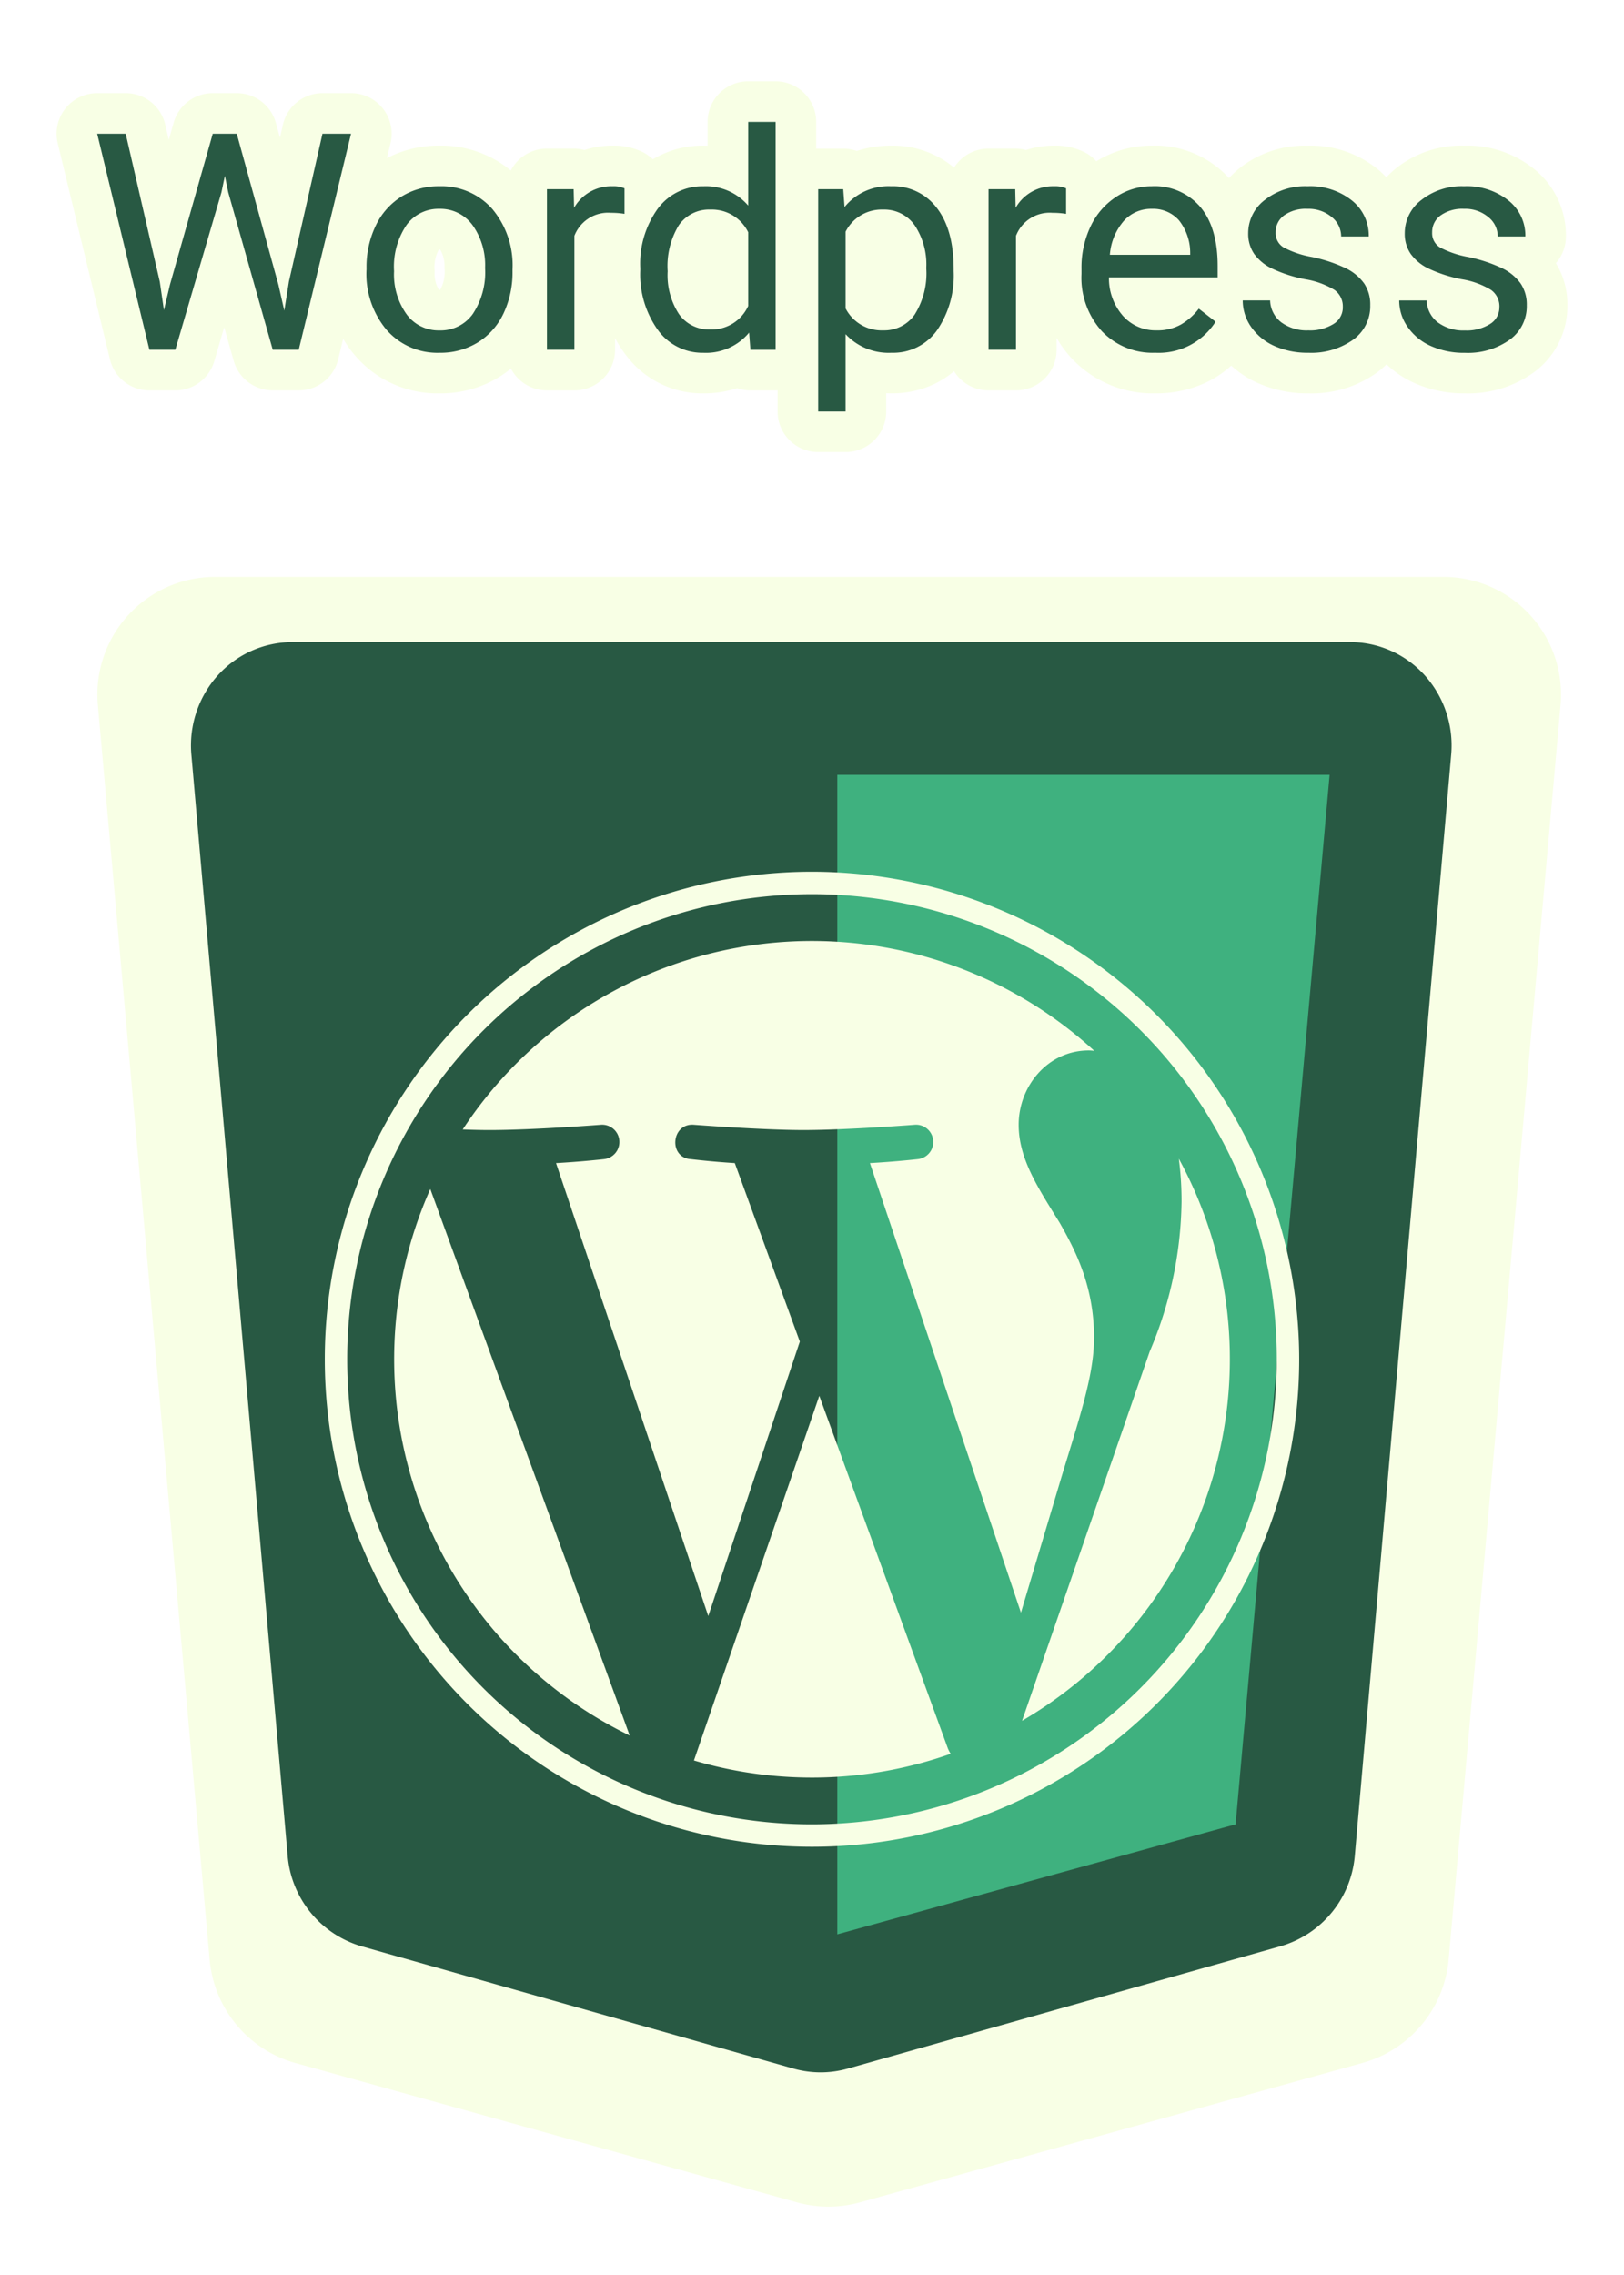 <svg xmlns="http://www.w3.org/2000/svg" xmlns:xlink="http://www.w3.org/1999/xlink" width="200" height="280" viewBox="0 0 200 280"><defs><filter id="a" x="0" y="59" width="204.248" height="224.59" filterUnits="userSpaceOnUse"><feOffset dx="2" dy="4" input="SourceAlpha"/><feGaussianBlur stdDeviation="4" result="b"/><feFlood flood-color="#4a3958"/><feComposite operator="in" in2="b"/><feComposite in="SourceGraphic"/></filter><clipPath id="d"><rect width="200" height="280"/></clipPath></defs><g id="c" clip-path="url(#d)"><g transform="translate(-6196.683 -4744.187)"><g transform="translate(248.907 -608.187)"><g transform="translate(5938.976 5379.078)"><path d="M24.28-10.243l4.2,18.207.51,3.5.748-3.154L35-10.243h2.958L43.082,8.313l.731,3.213.569-3.579,4.131-18.19h3.519L45.59,16.346h-3.2L36.911-3.026l-.417-2.032L36.07-3.026,30.392,16.346H27.2L20.77-10.243ZM53.937,6.281a11.687,11.687,0,0,1,1.139-5.219,8.475,8.475,0,0,1,3.179-3.579A8.6,8.6,0,0,1,62.9-3.783a8.341,8.341,0,0,1,6.528,2.8,10.769,10.769,0,0,1,2.491,7.438v.229a11.8,11.8,0,0,1-1.105,5.185,8.425,8.425,0,0,1-3.162,3.57,8.769,8.769,0,0,1-4.718,1.275,8.305,8.305,0,0,1-6.511-2.8,10.686,10.686,0,0,1-2.491-7.395Zm3.391.4a8.43,8.43,0,0,0,1.53,5.279,5.154,5.154,0,0,0,8.169-.026A9.248,9.248,0,0,0,68.54,6.281,8.472,8.472,0,0,0,67,1.012,4.912,4.912,0,0,0,62.9-1,4.847,4.847,0,0,0,58.867.986a9.146,9.146,0,0,0-1.538,5.695ZM85.71-.382A10.154,10.154,0,0,0,84.044-.51a4.442,4.442,0,0,0-4.505,2.831V16.346H76.156V-3.417h3.29L79.5-1.131a5.27,5.27,0,0,1,4.718-2.652,3.352,3.352,0,0,1,1.5.263ZM87.648,6.3a11.574,11.574,0,0,1,2.15-7.31,6.819,6.819,0,0,1,5.644-2.771,6.856,6.856,0,0,1,5.5,2.38V-11.7h3.375v28.05h-3.1l-.162-2.117a6.891,6.891,0,0,1-5.644,2.482,6.758,6.758,0,0,1-5.6-2.813,11.734,11.734,0,0,1-2.159-7.344Zm3.375.383a8.769,8.769,0,0,0,1.385,5.261,4.5,4.5,0,0,0,3.842,1.9,4.927,4.927,0,0,0,4.692-2.89V1.879A4.976,4.976,0,0,0,96.284-.909,4.526,4.526,0,0,0,92.408,1a9.669,9.669,0,0,0-1.385,5.678Zm35.224,0a11.886,11.886,0,0,1-2.057,7.276,6.625,6.625,0,0,1-5.593,2.754,7.244,7.244,0,0,1-5.661-2.287v9.52h-3.374V-3.417h3.086l.161,2.193a6.964,6.964,0,0,1,5.738-2.559A6.74,6.74,0,0,1,124.181-1.1q2.065,2.686,2.065,7.472ZM122.872,6.3a8.722,8.722,0,0,0-1.428-5.279,4.579,4.579,0,0,0-3.9-1.93,4.977,4.977,0,0,0-4.607,2.72v9.443a4.986,4.986,0,0,0,4.641,2.7,4.552,4.552,0,0,0,3.859-1.93A9.531,9.531,0,0,0,122.872,6.3ZM140.093-.382a10.154,10.154,0,0,0-1.666-.128,4.442,4.442,0,0,0-4.505,2.831V16.346h-3.383V-3.417h3.289l.051,2.287A5.27,5.27,0,0,1,138.6-3.783a3.352,3.352,0,0,1,1.5.263Zm10.956,17.094a8.63,8.63,0,0,1-6.536-2.635,9.8,9.8,0,0,1-2.525-7.064V6.392a11.806,11.806,0,0,1,1.131-5.253,8.794,8.794,0,0,1,3.136-3.613,7.878,7.878,0,0,1,4.378-1.309,7.384,7.384,0,0,1,5.984,2.542q2.142,2.541,2.142,7.267V7.437H145.371a6.991,6.991,0,0,0,1.708,4.718,5.351,5.351,0,0,0,4.148,1.8,5.885,5.885,0,0,0,3.035-.731,7.663,7.663,0,0,0,2.176-1.938l2.066,1.607a8.311,8.311,0,0,1-7.455,3.817ZM150.633-1A4.5,4.5,0,0,0,147.2.485a7.181,7.181,0,0,0-1.717,4.173h9.894V4.4A6.451,6.451,0,0,0,153.99.408,4.244,4.244,0,0,0,150.633-1Zm23.536,12.1a2.485,2.485,0,0,0-1.029-2.125,10.062,10.062,0,0,0-3.6-1.309,16.935,16.935,0,0,1-4.071-1.309,5.777,5.777,0,0,1-2.227-1.828,4.381,4.381,0,0,1-.723-2.525A5.126,5.126,0,0,1,164.573-2.1a8.025,8.025,0,0,1,5.253-1.683,8.228,8.228,0,0,1,5.449,1.743A5.508,5.508,0,0,1,177.365,2.4h-3.4A3.056,3.056,0,0,0,172.792,0a4.424,4.424,0,0,0-2.967-1,4.623,4.623,0,0,0-2.89.808A2.524,2.524,0,0,0,165.9,1.9a2.048,2.048,0,0,0,.969,1.844,11.733,11.733,0,0,0,3.494,1.181,18.3,18.3,0,0,1,4.1,1.352,6,6,0,0,1,2.329,1.9,4.64,4.64,0,0,1,.757,2.686,5.062,5.062,0,0,1-2.117,4.25,8.885,8.885,0,0,1-5.5,1.6,9.938,9.938,0,0,1-4.2-.841,6.894,6.894,0,0,1-2.856-2.346,5.656,5.656,0,0,1-1.029-3.255h3.374a3.5,3.5,0,0,0,1.36,2.686,5.261,5.261,0,0,0,3.349,1,5.448,5.448,0,0,0,3.086-.782,2.383,2.383,0,0,0,1.156-2.074Zm19.286,0a2.478,2.478,0,0,0-1.037-2.125,9.962,9.962,0,0,0-3.6-1.309,16.935,16.935,0,0,1-4.071-1.309,5.777,5.777,0,0,1-2.227-1.828,4.381,4.381,0,0,1-.723-2.525A5.126,5.126,0,0,1,183.859-2.1,7.99,7.99,0,0,1,189.1-3.783a8.242,8.242,0,0,1,5.457,1.743A5.508,5.508,0,0,1,196.652,2.4h-3.4A3.048,3.048,0,0,0,192.07,0,4.4,4.4,0,0,0,189.1-1a4.585,4.585,0,0,0-2.882.808,2.517,2.517,0,0,0-1.046,2.1,2.048,2.048,0,0,0,.969,1.844,11.871,11.871,0,0,0,3.5,1.181,18.5,18.5,0,0,1,4.1,1.352,6,6,0,0,1,2.329,1.9,4.64,4.64,0,0,1,.757,2.686,5.062,5.062,0,0,1-2.117,4.25,8.885,8.885,0,0,1-5.5,1.6,9.938,9.938,0,0,1-4.2-.841,6.823,6.823,0,0,1-2.856-2.346,5.624,5.624,0,0,1-1.037-3.255h3.383a3.5,3.5,0,0,0,1.36,2.686,5.239,5.239,0,0,0,3.349,1,5.406,5.406,0,0,0,3.077-.782,2.38,2.38,0,0,0,1.164-2.074Z" fill="#f8ffe5"/><path d="M100.942-11.7V-1.4a6.856,6.856,0,0,0-5.5-2.38A6.819,6.819,0,0,0,89.8-1.012a11.574,11.574,0,0,0-2.15,7.31v.255A11.734,11.734,0,0,0,89.807,13.9a6.758,6.758,0,0,0,5.6,2.813,6.891,6.891,0,0,0,5.644-2.482l.161,2.116h3.1V-11.7h-3.375M96.25,13.846a4.5,4.5,0,0,1-3.842-1.9,8.769,8.769,0,0,1-1.385-5.261A9.669,9.669,0,0,1,92.408,1,4.526,4.526,0,0,1,96.284-.91a4.976,4.976,0,0,1,4.658,2.788v9.078a4.927,4.927,0,0,1-4.692,2.89M20.77-10.243,27.2,16.345h3.2L36.07-3.026l.425-2.031.416,2.031,5.482,19.372h3.2l6.443-26.588H48.514L44.383,7.947l-.57,3.578-.731-3.213L37.957-10.243H35L29.737,8.313l-.748,3.153-.51-3.5-4.2-18.207H20.77M62.9-3.783a8.6,8.6,0,0,0-4.65,1.266,8.475,8.475,0,0,0-3.179,3.578,11.687,11.687,0,0,0-1.139,5.219v.238a10.686,10.686,0,0,0,2.491,7.395,8.305,8.305,0,0,0,6.511,2.8,8.769,8.769,0,0,0,4.717-1.275,8.425,8.425,0,0,0,3.162-3.57,11.8,11.8,0,0,0,1.1-5.185V6.451a10.769,10.769,0,0,0-2.49-7.438,8.341,8.341,0,0,0-6.528-2.8m.034,17.74a4.867,4.867,0,0,1-4.08-2,8.43,8.43,0,0,1-1.53-5.279,9.146,9.146,0,0,1,1.538-5.7A4.847,4.847,0,0,1,62.9-1,4.913,4.913,0,0,1,67,1.011a8.472,8.472,0,0,1,1.538,5.27,9.248,9.248,0,0,1-1.513,5.652,4.84,4.84,0,0,1-4.089,2.023M84.214-3.783A5.27,5.27,0,0,0,79.5-1.131l-.051-2.286h-3.29V16.345h3.383V2.32A4.442,4.442,0,0,1,84.044-.51a10.155,10.155,0,0,1,1.666.127V-3.519a3.352,3.352,0,0,0-1.5-.263m34.331,0a6.964,6.964,0,0,0-5.737,2.558l-.162-2.193h-3.085V23.944h3.374v-9.52a7.244,7.244,0,0,0,5.661,2.286,6.625,6.625,0,0,0,5.593-2.754,11.886,11.886,0,0,0,2.057-7.276V6.375q0-4.786-2.066-7.471a6.74,6.74,0,0,0-5.635-2.686m-.969,17.74a4.986,4.986,0,0,1-4.641-2.7V1.81a4.977,4.977,0,0,1,4.607-2.72,4.579,4.579,0,0,1,3.9,1.929A8.722,8.722,0,0,1,122.872,6.3a9.531,9.531,0,0,1-1.437,5.729,4.552,4.552,0,0,1-3.859,1.93M138.6-3.783a5.27,5.27,0,0,0-4.717,2.652l-.051-2.286h-3.29V16.345h3.383V2.32a4.442,4.442,0,0,1,4.5-2.83,10.154,10.154,0,0,1,1.666.127V-3.519a3.352,3.352,0,0,0-1.5-.263m12.036,0a7.878,7.878,0,0,0-4.378,1.309,8.794,8.794,0,0,0-3.137,3.612,11.806,11.806,0,0,0-1.13,5.253v.621a9.8,9.8,0,0,0,2.524,7.063,8.63,8.63,0,0,0,6.537,2.635,8.311,8.311,0,0,0,7.454-3.816l-2.065-1.607a7.663,7.663,0,0,1-2.176,1.938,5.884,5.884,0,0,1-3.034.731,5.351,5.351,0,0,1-4.148-1.8,6.991,6.991,0,0,1-1.708-4.718h13.387V6.026q0-4.726-2.142-7.267a7.384,7.384,0,0,0-5.984-2.542m4.743,8.44h-9.894A7.181,7.181,0,0,1,147.2.484,4.5,4.5,0,0,1,150.633-1,4.244,4.244,0,0,1,153.99.408a6.451,6.451,0,0,1,1.385,4v.255m14.45-8.44A8.025,8.025,0,0,0,164.573-2.1a5.126,5.126,0,0,0-2.057,4.106,4.381,4.381,0,0,0,.723,2.524,5.777,5.777,0,0,0,2.227,1.827,16.936,16.936,0,0,0,4.072,1.309,10.062,10.062,0,0,1,3.6,1.309,2.485,2.485,0,0,1,1.029,2.125,2.383,2.383,0,0,1-1.156,2.074,5.448,5.448,0,0,1-3.085.782,5.261,5.261,0,0,1-3.349-1,3.5,3.5,0,0,1-1.36-2.686h-3.375a5.656,5.656,0,0,0,1.029,3.255,6.894,6.894,0,0,0,2.856,2.346,9.938,9.938,0,0,0,4.2.841,8.885,8.885,0,0,0,5.5-1.6,5.062,5.062,0,0,0,2.117-4.25,4.64,4.64,0,0,0-.757-2.686,6,6,0,0,0-2.329-1.9,18.3,18.3,0,0,0-4.1-1.352,11.733,11.733,0,0,1-3.493-1.181A2.048,2.048,0,0,1,165.9,1.9a2.524,2.524,0,0,1,1.037-2.1A4.623,4.623,0,0,1,169.826-1a4.424,4.424,0,0,1,2.966,1,3.056,3.056,0,0,1,1.173,2.4h3.4a5.508,5.508,0,0,0-2.091-4.437,8.228,8.228,0,0,0-5.449-1.742m19.278,0A7.99,7.99,0,0,0,183.859-2.1,5.126,5.126,0,0,0,181.8,2.006a4.381,4.381,0,0,0,.723,2.524,5.777,5.777,0,0,0,2.227,1.827,16.935,16.935,0,0,0,4.071,1.309,9.962,9.962,0,0,1,3.6,1.309,2.478,2.478,0,0,1,1.037,2.125,2.38,2.38,0,0,1-1.165,2.074,5.406,5.406,0,0,1-3.077.782,5.239,5.239,0,0,1-3.349-1,3.5,3.5,0,0,1-1.36-2.686h-3.383a5.624,5.624,0,0,0,1.037,3.255,6.823,6.823,0,0,0,2.856,2.346,9.938,9.938,0,0,0,4.2.841,8.885,8.885,0,0,0,5.5-1.6,5.062,5.062,0,0,0,2.117-4.25,4.64,4.64,0,0,0-.757-2.686,6.005,6.005,0,0,0-2.329-1.9,18.5,18.5,0,0,0-4.1-1.352,11.87,11.87,0,0,1-3.5-1.181,2.048,2.048,0,0,1-.969-1.845,2.517,2.517,0,0,1,1.046-2.1A4.585,4.585,0,0,1,189.1-1a4.4,4.4,0,0,1,2.967,1,3.048,3.048,0,0,1,1.181,2.4h3.4a5.508,5.508,0,0,0-2.091-4.437A8.242,8.242,0,0,0,189.1-3.783M100.942-16.7h3.375a5,5,0,0,1,5,5v3.293q.121-.006.244-.006h3.085a4.99,4.99,0,0,1,1.673.287,13.38,13.38,0,0,1,4.226-.653A11.787,11.787,0,0,1,126.3-6.074a5,5,0,0,1,4.236-2.343h3.29a5,5,0,0,1,1.331.179,10.784,10.784,0,0,1,3.438-.545,8.09,8.09,0,0,1,3.791.821,5,5,0,0,1,1.434,1.111,12.809,12.809,0,0,1,6.811-1.932,12.334,12.334,0,0,1,9.525,4,11.7,11.7,0,0,1,1.249-1.182,12.919,12.919,0,0,1,8.419-2.813,13.114,13.114,0,0,1,8.647,2.9,11.664,11.664,0,0,1,1.061,1,11.752,11.752,0,0,1,1.156-1.082A12.884,12.884,0,0,1,189.1-8.783a13.127,13.127,0,0,1,8.656,2.9,10.458,10.458,0,0,1,3.892,8.28,4.981,4.981,0,0,1-1.234,3.289,9.627,9.627,0,0,1,1.413,5.177,10.055,10.055,0,0,1-4.1,8.24,13.781,13.781,0,0,1-8.512,2.608,14.931,14.931,0,0,1-6.29-1.3,12.22,12.22,0,0,1-3.37-2.269,11.1,11.1,0,0,1-1.114.961,13.781,13.781,0,0,1-8.512,2.608,14.931,14.931,0,0,1-6.29-1.3l-.008,0a12.325,12.325,0,0,1-3.2-2.113,12.665,12.665,0,0,1-2.761,1.913,14.391,14.391,0,0,1-6.624,1.5A13.665,13.665,0,0,1,140.9,17.529a13.507,13.507,0,0,1-1.975-2.652v1.468a5,5,0,0,1-5,5h-3.383a5,5,0,0,1-4.249-2.362,11.323,11.323,0,0,1-2.323,1.525,12.046,12.046,0,0,1-5.371,1.2q-.337,0-.661-.014v2.247a5,5,0,0,1-5,5h-3.374a5,5,0,0,1-5-5v-2.6c-.081,0-.163.006-.244.006h-3.1a4.991,4.991,0,0,1-1.632-.273,13.34,13.34,0,0,1-4.174.638,11.71,11.71,0,0,1-9.562-4.762l-.006-.007a14.285,14.285,0,0,1-1.3-2.031v1.435a5,5,0,0,1-5,5H76.156a5,5,0,0,1-4.433-2.686,13.466,13.466,0,0,1-1.42,1.018l-.013.008a13.731,13.731,0,0,1-7.352,2.025A13.319,13.319,0,0,1,52.693,17.24,14.076,14.076,0,0,1,51.06,15l-.611,2.521a5,5,0,0,1-4.859,3.822h-3.2a5,5,0,0,1-4.811-3.638l-1.169-4.13L35.19,17.752a5,5,0,0,1-4.8,3.594H27.2a5,5,0,0,1-4.86-3.825L15.91-9.068a5,5,0,0,1,.931-4.267,5,5,0,0,1,3.929-1.908h3.51a5,5,0,0,1,4.872,3.876l.434,1.882.6-2.123A5,5,0,0,1,35-15.243h2.958a5,5,0,0,1,4.82,3.669l.5,1.813.361-1.589a5,5,0,0,1,4.876-3.893h3.519a5,5,0,0,1,3.93,1.909,5,5,0,0,1,.929,4.269L56.45-7.241A13.692,13.692,0,0,1,62.9-8.783a13.479,13.479,0,0,1,8.811,3.066,5,5,0,0,1,4.441-2.7h3.29a5,5,0,0,1,1.331.179,10.784,10.784,0,0,1,3.438-.545A8.09,8.09,0,0,1,88-7.961a5,5,0,0,1,1.2.863,11.878,11.878,0,0,1,6.241-1.684q.251,0,.5.008V-11.7A5,5,0,0,1,100.942-16.7ZM62.989,4c-.022,0-.05,0-.085,0h-.045l-.029.037-.008.011a4.558,4.558,0,0,0-.493,2.636,3.9,3.9,0,0,0,.493,2.23l.014.019.019.025c.022,0,.05,0,.083,0l.073,0,.012-.016.006-.008a4.593,4.593,0,0,0,.511-2.65,4.028,4.028,0,0,0-.511-2.234C63.013,4.028,63,4.013,62.989,4Z" fill="#f8ffe5"/><path d="M24.28-10.243l4.2,18.207.51,3.5.748-3.154L35-10.243h2.958L43.082,8.313l.731,3.213.569-3.579,4.131-18.19h3.519L45.59,16.346h-3.2L36.911-3.026l-.417-2.032L36.07-3.026,30.392,16.346H27.2L20.77-10.243ZM53.937,6.52V6.281a11.687,11.687,0,0,1,1.139-5.219,8.475,8.475,0,0,1,3.179-3.579A8.6,8.6,0,0,1,62.9-3.783h0a8.341,8.341,0,0,1,6.528,2.8,10.769,10.769,0,0,1,2.491,7.438h0v.229a11.8,11.8,0,0,1-1.105,5.185,8.425,8.425,0,0,1-3.162,3.57,8.769,8.769,0,0,1-4.718,1.275h0a8.305,8.305,0,0,1-6.511-2.8,10.686,10.686,0,0,1-2.491-7.395Zm3.391.161h0a8.43,8.43,0,0,0,1.53,5.279,4.867,4.867,0,0,0,4.08,2h0a4.84,4.84,0,0,0,4.089-2.023A9.248,9.248,0,0,0,68.54,6.281h0A8.472,8.472,0,0,0,67,1.012,4.912,4.912,0,0,0,62.9-1h0A4.847,4.847,0,0,0,58.867.986a9.146,9.146,0,0,0-1.538,5.695ZM85.71-3.519V-.382A10.154,10.154,0,0,0,84.044-.51h0a4.442,4.442,0,0,0-4.505,2.83h0V16.346H76.156V-3.417h3.29L79.5-1.131a5.27,5.27,0,0,1,4.718-2.652h0a3.352,3.352,0,0,1,1.5.263ZM87.648,6.554V6.3a11.574,11.574,0,0,1,2.15-7.31,6.819,6.819,0,0,1,5.644-2.771h0a6.856,6.856,0,0,1,5.5,2.38h0V-11.7h3.375v28.05h-3.1l-.162-2.117a6.891,6.891,0,0,1-5.644,2.482h0a6.758,6.758,0,0,1-5.6-2.813A11.734,11.734,0,0,1,87.648,6.554Zm3.375.128h0a8.769,8.769,0,0,0,1.385,5.261,4.5,4.5,0,0,0,3.842,1.9h0a4.927,4.927,0,0,0,4.692-2.89h0V1.879A4.976,4.976,0,0,0,96.284-.909h0A4.526,4.526,0,0,0,92.408,1a9.669,9.669,0,0,0-1.385,5.678Zm35.224-.306v.306a11.886,11.886,0,0,1-2.057,7.276,6.625,6.625,0,0,1-5.593,2.754h0a7.244,7.244,0,0,1-5.661-2.287h0v9.52h-3.374V-3.417h3.086l.161,2.193a6.964,6.964,0,0,1,5.738-2.559h0A6.74,6.74,0,0,1,124.181-1.1q2.065,2.686,2.065,7.472ZM122.872,6.3h0a8.722,8.722,0,0,0-1.428-5.279,4.579,4.579,0,0,0-3.9-1.93h0a4.977,4.977,0,0,0-4.607,2.72h0v9.443a4.986,4.986,0,0,0,4.641,2.7h0a4.552,4.552,0,0,0,3.859-1.93A9.531,9.531,0,0,0,122.872,6.3Zm17.221-9.818V-.382a10.154,10.154,0,0,0-1.666-.127h0a4.442,4.442,0,0,0-4.505,2.83h0V16.346h-3.383V-3.417h3.289l.051,2.287A5.27,5.27,0,0,1,138.6-3.783h0a3.352,3.352,0,0,1,1.5.263Zm10.956,20.23h0a8.63,8.63,0,0,1-6.536-2.635,9.8,9.8,0,0,1-2.525-7.064h0V6.392a11.806,11.806,0,0,1,1.131-5.253,8.794,8.794,0,0,1,3.136-3.613,7.878,7.878,0,0,1,4.378-1.309h0a7.384,7.384,0,0,1,5.984,2.542q2.142,2.541,2.142,7.267h0V7.437H145.371a6.991,6.991,0,0,0,1.708,4.718,5.351,5.351,0,0,0,4.148,1.8h0a5.885,5.885,0,0,0,3.035-.731,7.663,7.663,0,0,0,2.176-1.938h0l2.066,1.607a8.311,8.311,0,0,1-7.455,3.817ZM150.633-1h0A4.5,4.5,0,0,0,147.2.485a7.181,7.181,0,0,0-1.717,4.173h9.894V4.4A6.451,6.451,0,0,0,153.99.408,4.244,4.244,0,0,0,150.633-1Zm23.536,12.1h0a2.485,2.485,0,0,0-1.029-2.125,10.062,10.062,0,0,0-3.6-1.309,16.935,16.935,0,0,1-4.071-1.309,5.777,5.777,0,0,1-2.227-1.828,4.381,4.381,0,0,1-.723-2.525h0A5.126,5.126,0,0,1,164.573-2.1a8.025,8.025,0,0,1,5.253-1.683h0a8.228,8.228,0,0,1,5.449,1.743A5.508,5.508,0,0,1,177.365,2.4h-3.4A3.056,3.056,0,0,0,172.792,0a4.424,4.424,0,0,0-2.967-1h0a4.623,4.623,0,0,0-2.89.808A2.524,2.524,0,0,0,165.9,1.9h0a2.048,2.048,0,0,0,.969,1.844,11.733,11.733,0,0,0,3.494,1.181,18.3,18.3,0,0,1,4.1,1.352,6,6,0,0,1,2.329,1.9,4.64,4.64,0,0,1,.757,2.686h0a5.062,5.062,0,0,1-2.117,4.25,8.885,8.885,0,0,1-5.5,1.6h0a9.938,9.938,0,0,1-4.2-.841,6.894,6.894,0,0,1-2.856-2.346,5.656,5.656,0,0,1-1.029-3.255h3.374a3.5,3.5,0,0,0,1.36,2.686,5.261,5.261,0,0,0,3.349,1h0a5.448,5.448,0,0,0,3.086-.782,2.383,2.383,0,0,0,1.156-2.074Zm19.286,0h0a2.478,2.478,0,0,0-1.037-2.125,9.962,9.962,0,0,0-3.6-1.309,16.935,16.935,0,0,1-4.071-1.309,5.777,5.777,0,0,1-2.227-1.828,4.381,4.381,0,0,1-.723-2.525h0A5.126,5.126,0,0,1,183.859-2.1,7.99,7.99,0,0,1,189.1-3.783h0a8.242,8.242,0,0,1,5.457,1.743A5.508,5.508,0,0,1,196.652,2.4h-3.4A3.048,3.048,0,0,0,192.07,0,4.4,4.4,0,0,0,189.1-1h0a4.585,4.585,0,0,0-2.882.808,2.517,2.517,0,0,0-1.046,2.1h0a2.048,2.048,0,0,0,.969,1.844,11.871,11.871,0,0,0,3.5,1.181,18.5,18.5,0,0,1,4.1,1.352,6,6,0,0,1,2.329,1.9,4.64,4.64,0,0,1,.757,2.686h0a5.062,5.062,0,0,1-2.117,4.25,8.885,8.885,0,0,1-5.5,1.6h0a9.938,9.938,0,0,1-4.2-.841,6.823,6.823,0,0,1-2.856-2.346,5.624,5.624,0,0,1-1.037-3.255h3.383a3.5,3.5,0,0,0,1.36,2.686,5.239,5.239,0,0,0,3.349,1h0a5.406,5.406,0,0,0,3.077-.782,2.38,2.38,0,0,0,1.164-2.074Z" fill="#285943"/></g></g><g transform="translate(0 6.777)"><g transform="translate(497.813 -604)"><g transform="translate(23.818 -326)"><g transform="translate(5687.251 5736.264)"><g transform="matrix(1, 0, 0, 1, -12.2, -68.85)" filter="url(#a)"><path d="M110.816,213.646a14.584,14.584,0,0,1-3.841-.517L45.161,195.963a14.556,14.556,0,0,1-10.55-12.671L20.843,28.829A14.488,14.488,0,0,1,35.27,13.056H186.552a14.487,14.487,0,0,1,14.427,15.766L187.193,183.268a14.557,14.557,0,0,1-10.559,12.673l-61.95,17.182a14.629,14.629,0,0,1-3.868.524Z" transform="translate(-10.79 53.94)" fill="#f8ffe5"/></g><path d="M98.331,189.086a12.343,12.343,0,0,1-3.309-.454L41.781,173.568a12.714,12.714,0,0,1-9.087-11.119L20.835,26.9a12.906,12.906,0,0,1,3.218-9.705,12.4,12.4,0,0,1,9.208-4.137h130.3a12.4,12.4,0,0,1,9.208,4.137,12.9,12.9,0,0,1,3.218,9.7L164.115,162.427a12.715,12.715,0,0,1-9.095,11.121l-53.358,15.078a12.383,12.383,0,0,1-3.332.46Z" transform="translate(-9.467 -2.882)" fill="#285943"/><path d="M157.852,168.233l11.58-129.159H108.8v142.7Z" transform="translate(-17.885 -12.555)" fill="#3fb17f"/></g></g></g><g transform="translate(0 3.204)"><path d="M20.992,47.048l24.556,67.258A51.481,51.481,0,0,1,20.992,47.048Zm81.75,18.363c0-6.363-2.274-10.766-4.234-14.2-2.613-4.234-5.056-7.839-5.056-12.073,0-4.742,3.581-9.145,8.637-9.145.218,0,.435.024.677.048a51.465,51.465,0,0,0-77.782,9.677c1.21.048,2.347.073,3.315.073,5.371,0,13.718-.653,13.718-.653a2.124,2.124,0,0,1,.339,4.234s-2.782.315-5.879.484L55.226,99.6,66.5,65.823,58.492,43.855c-2.782-.169-5.4-.484-5.4-.484-2.782-.169-2.444-4.4.315-4.234,0,0,8.492.653,13.548.653,5.371,0,13.718-.653,13.718-.653a2.124,2.124,0,0,1,.339,4.234s-2.782.315-5.879.484l18.6,55.331,5.129-17.153c2.177-7.113,3.871-12.218,3.871-16.621ZM68.9,72.5,53.46,117.379a51.285,51.285,0,0,0,31.621-.823,3.856,3.856,0,0,1-.363-.7Zm44.274-29.2a40.1,40.1,0,0,1,.339,5.3,48.353,48.353,0,0,1-3.919,18.435l-15.726,45.46A51.521,51.521,0,0,0,113.169,43.3ZM128,68A60,60,0,1,1,68,8,60.067,60.067,0,0,1,128,68Zm-2.758,0A57.242,57.242,0,1,0,68,125.242,57.31,57.31,0,0,0,125.242,68Z" transform="translate(6228.683 4833.5)" fill="#f8ffe5"/></g></g></g></g></svg>